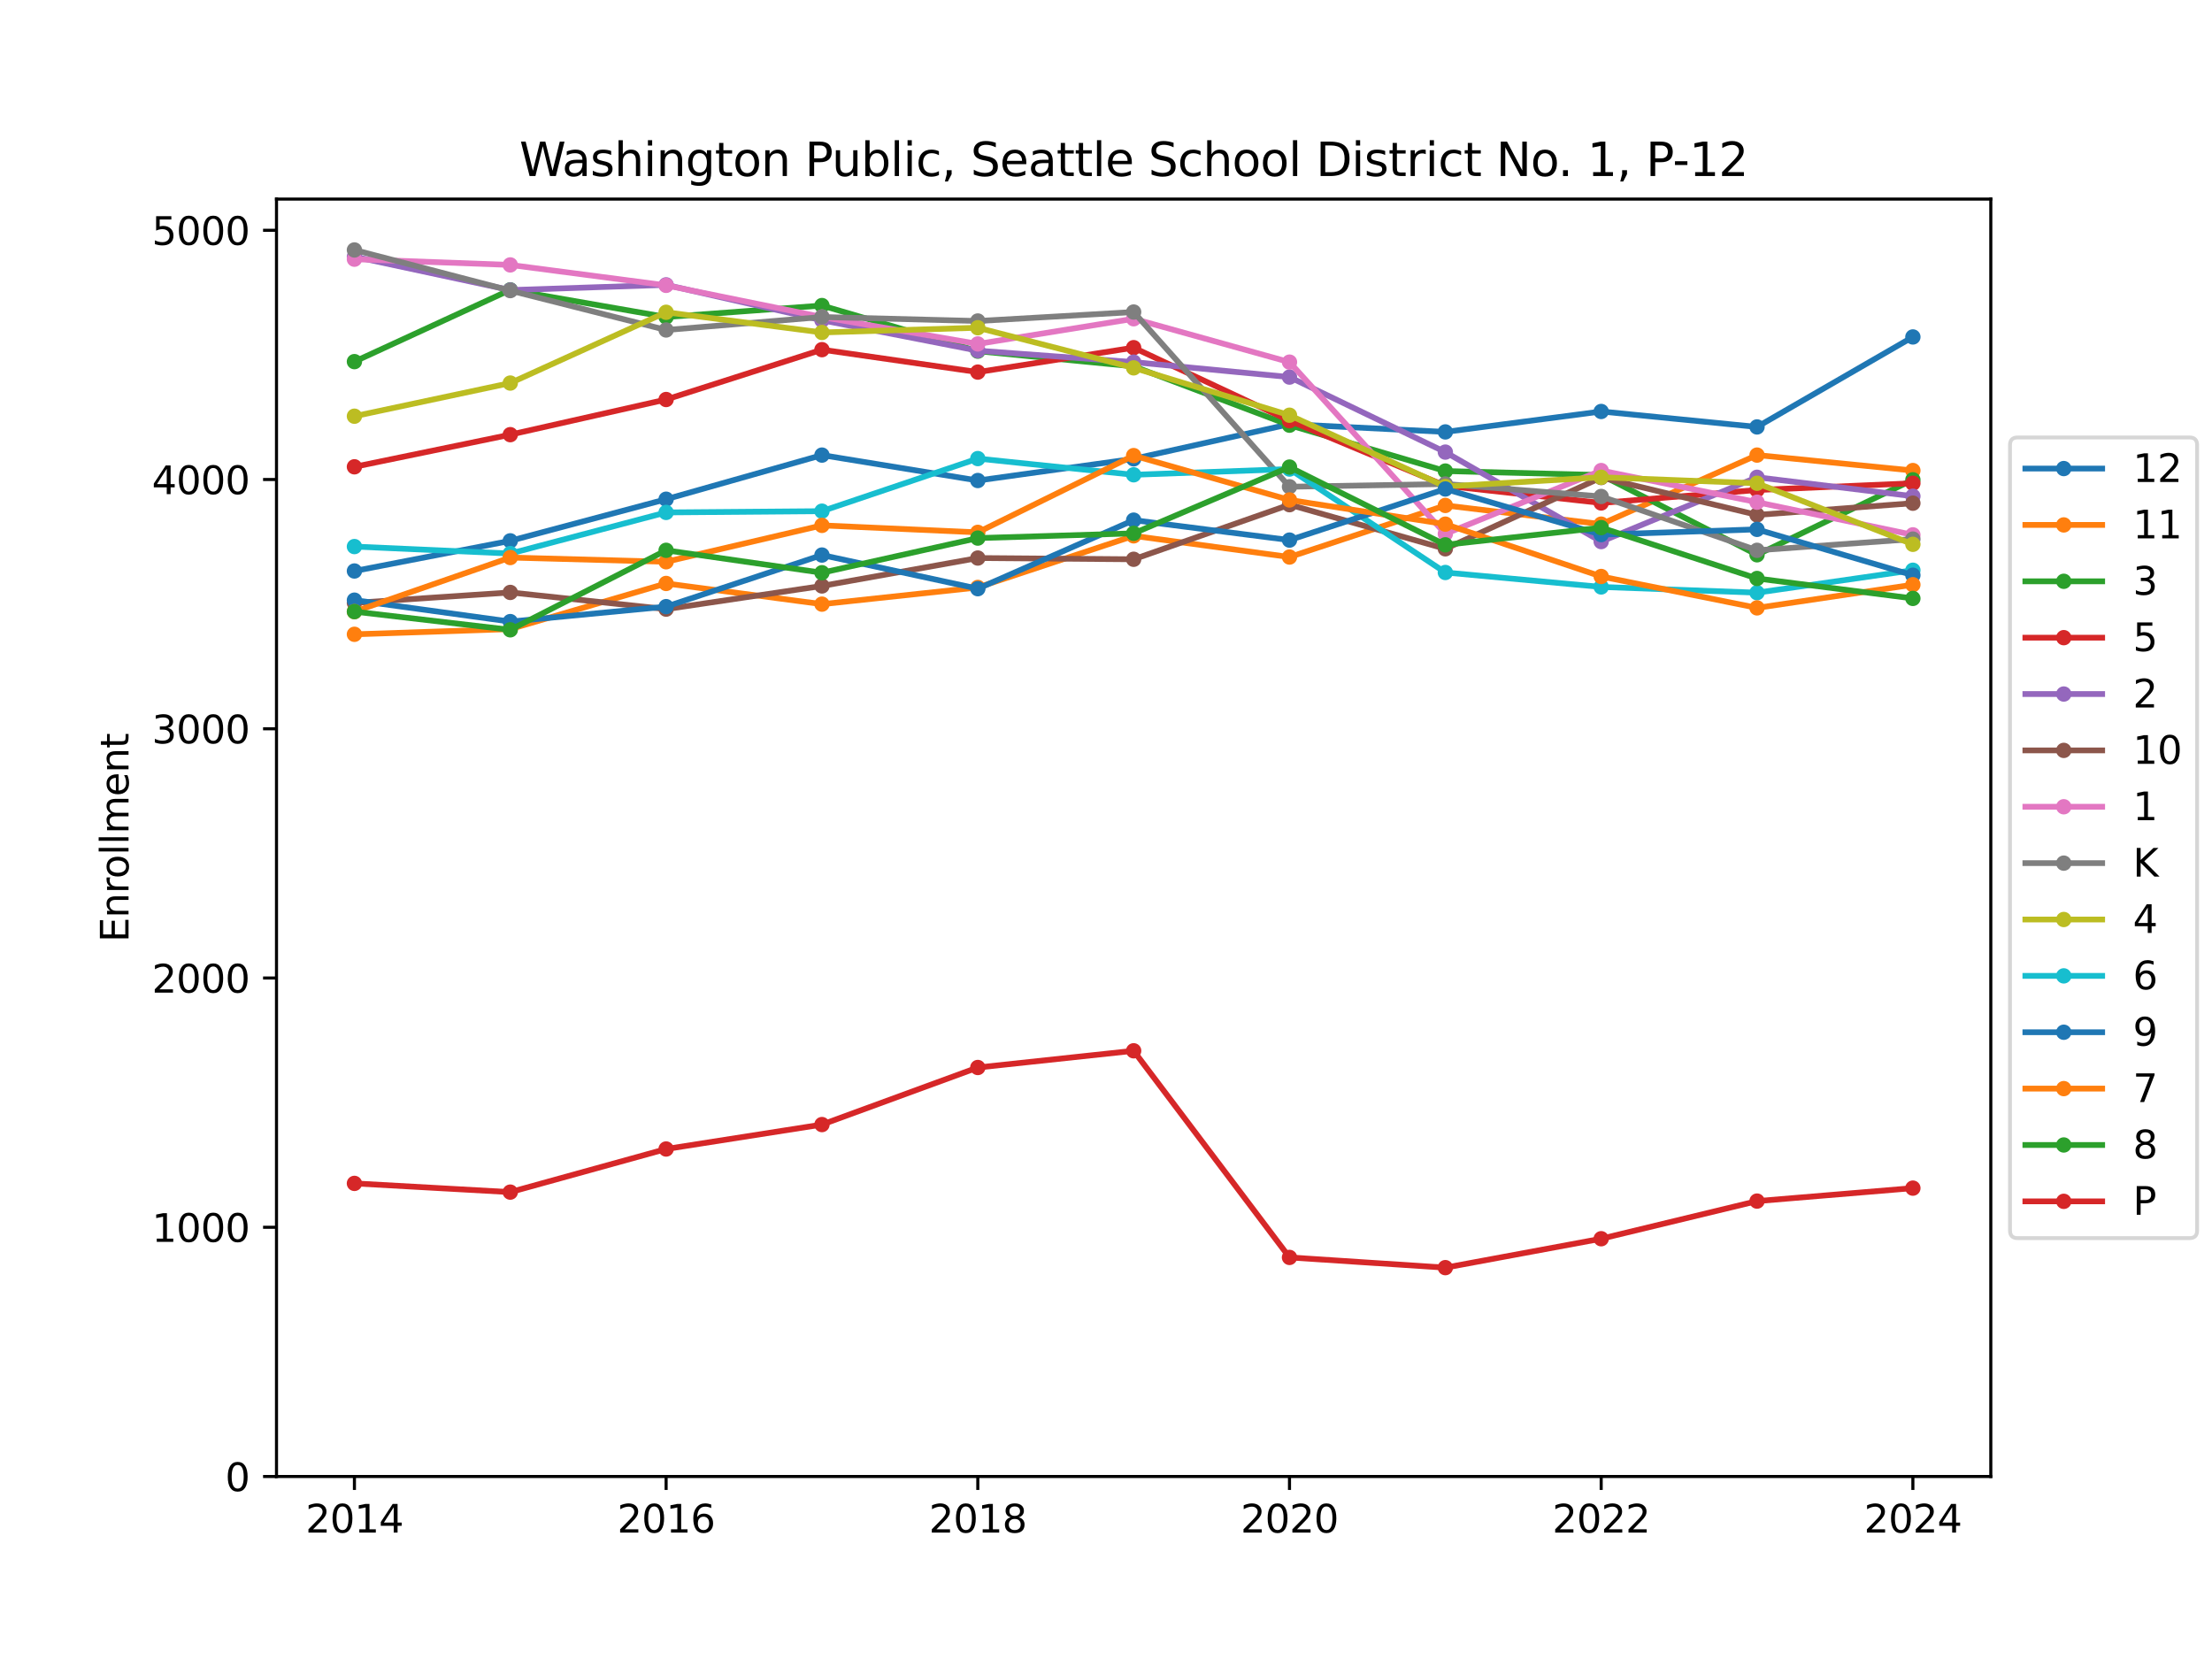 <?xml version="1.0" encoding="utf-8" standalone="no"?>
<!DOCTYPE svg PUBLIC "-//W3C//DTD SVG 1.1//EN"
  "http://www.w3.org/Graphics/SVG/1.1/DTD/svg11.dtd">
<svg xmlns:xlink="http://www.w3.org/1999/xlink" width="576pt" height="432pt" viewBox="0 0 576 432" xmlns="http://www.w3.org/2000/svg" version="1.1">
 <defs>
  <style type="text/css">*{stroke-linejoin: round; stroke-linecap: butt}</style>
 </defs>
 <g id="figure_1">
  <g id="patch_1">
   <path d="M 0 432 
L 576 432 
L 576 0 
L 0 0 
z
" style="fill: #ffffff"/>
  </g>
  <g id="axes_1">
   <g id="patch_2">
    <path d="M 72 384.48 
L 518.4 384.48 
L 518.4 51.84 
L 72 51.84 
z
" style="fill: #ffffff"/>
   </g>
   <g id="matplotlib.axis_1">
    <g id="xtick_1">
     <g id="line2d_1">
      <defs>
       <path id="m9a0ec82b49" d="M 0 0 
L 0 3.5 
" style="stroke: #000000; stroke-width: 0.8"/>
      </defs>
      <g>
       <use xlink:href="#m9a0ec82b49" x="92.291" y="384.48" style="stroke: #000000; stroke-width: 0.8"/>
      </g>
     </g>
     <g id="text_1">
      <!-- 2014 -->
      <g transform="translate(79.566 399.078) scale(0.1 -0.1)">
       <defs>
        <path id="DejaVuSans-32" d="M 1228 531 
L 3431 531 
L 3431 0 
L 469 0 
L 469 531 
Q 828 903 1448 1529 
Q 2069 2156 2228 2338 
Q 2531 2678 2651 2914 
Q 2772 3150 2772 3378 
Q 2772 3750 2511 3984 
Q 2250 4219 1831 4219 
Q 1534 4219 1204 4116 
Q 875 4013 500 3803 
L 500 4441 
Q 881 4594 1212 4672 
Q 1544 4750 1819 4750 
Q 2544 4750 2975 4387 
Q 3406 4025 3406 3419 
Q 3406 3131 3298 2873 
Q 3191 2616 2906 2266 
Q 2828 2175 2409 1742 
Q 1991 1309 1228 531 
z
" transform="scale(0.016)"/>
        <path id="DejaVuSans-30" d="M 2034 4250 
Q 1547 4250 1301 3770 
Q 1056 3291 1056 2328 
Q 1056 1369 1301 889 
Q 1547 409 2034 409 
Q 2525 409 2770 889 
Q 3016 1369 3016 2328 
Q 3016 3291 2770 3770 
Q 2525 4250 2034 4250 
z
M 2034 4750 
Q 2819 4750 3233 4129 
Q 3647 3509 3647 2328 
Q 3647 1150 3233 529 
Q 2819 -91 2034 -91 
Q 1250 -91 836 529 
Q 422 1150 422 2328 
Q 422 3509 836 4129 
Q 1250 4750 2034 4750 
z
" transform="scale(0.016)"/>
        <path id="DejaVuSans-31" d="M 794 531 
L 1825 531 
L 1825 4091 
L 703 3866 
L 703 4441 
L 1819 4666 
L 2450 4666 
L 2450 531 
L 3481 531 
L 3481 0 
L 794 0 
L 794 531 
z
" transform="scale(0.016)"/>
        <path id="DejaVuSans-34" d="M 2419 4116 
L 825 1625 
L 2419 1625 
L 2419 4116 
z
M 2253 4666 
L 3047 4666 
L 3047 1625 
L 3713 1625 
L 3713 1100 
L 3047 1100 
L 3047 0 
L 2419 0 
L 2419 1100 
L 313 1100 
L 313 1709 
L 2253 4666 
z
" transform="scale(0.016)"/>
       </defs>
       <use xlink:href="#DejaVuSans-32"/>
       <use xlink:href="#DejaVuSans-30" x="63.623"/>
       <use xlink:href="#DejaVuSans-31" x="127.246"/>
       <use xlink:href="#DejaVuSans-34" x="190.869"/>
      </g>
     </g>
    </g>
    <g id="xtick_2">
     <g id="line2d_2">
      <g>
       <use xlink:href="#m9a0ec82b49" x="173.455" y="384.48" style="stroke: #000000; stroke-width: 0.8"/>
      </g>
     </g>
     <g id="text_2">
      <!-- 2016 -->
      <g transform="translate(160.73 399.078) scale(0.1 -0.1)">
       <defs>
        <path id="DejaVuSans-36" d="M 2113 2584 
Q 1688 2584 1439 2293 
Q 1191 2003 1191 1497 
Q 1191 994 1439 701 
Q 1688 409 2113 409 
Q 2538 409 2786 701 
Q 3034 994 3034 1497 
Q 3034 2003 2786 2293 
Q 2538 2584 2113 2584 
z
M 3366 4563 
L 3366 3988 
Q 3128 4100 2886 4159 
Q 2644 4219 2406 4219 
Q 1781 4219 1451 3797 
Q 1122 3375 1075 2522 
Q 1259 2794 1537 2939 
Q 1816 3084 2150 3084 
Q 2853 3084 3261 2657 
Q 3669 2231 3669 1497 
Q 3669 778 3244 343 
Q 2819 -91 2113 -91 
Q 1303 -91 875 529 
Q 447 1150 447 2328 
Q 447 3434 972 4092 
Q 1497 4750 2381 4750 
Q 2619 4750 2861 4703 
Q 3103 4656 3366 4563 
z
" transform="scale(0.016)"/>
       </defs>
       <use xlink:href="#DejaVuSans-32"/>
       <use xlink:href="#DejaVuSans-30" x="63.623"/>
       <use xlink:href="#DejaVuSans-31" x="127.246"/>
       <use xlink:href="#DejaVuSans-36" x="190.869"/>
      </g>
     </g>
    </g>
    <g id="xtick_3">
     <g id="line2d_3">
      <g>
       <use xlink:href="#m9a0ec82b49" x="254.618" y="384.48" style="stroke: #000000; stroke-width: 0.8"/>
      </g>
     </g>
     <g id="text_3">
      <!-- 2018 -->
      <g transform="translate(241.893 399.078) scale(0.1 -0.1)">
       <defs>
        <path id="DejaVuSans-38" d="M 2034 2216 
Q 1584 2216 1326 1975 
Q 1069 1734 1069 1313 
Q 1069 891 1326 650 
Q 1584 409 2034 409 
Q 2484 409 2743 651 
Q 3003 894 3003 1313 
Q 3003 1734 2745 1975 
Q 2488 2216 2034 2216 
z
M 1403 2484 
Q 997 2584 770 2862 
Q 544 3141 544 3541 
Q 544 4100 942 4425 
Q 1341 4750 2034 4750 
Q 2731 4750 3128 4425 
Q 3525 4100 3525 3541 
Q 3525 3141 3298 2862 
Q 3072 2584 2669 2484 
Q 3125 2378 3379 2068 
Q 3634 1759 3634 1313 
Q 3634 634 3220 271 
Q 2806 -91 2034 -91 
Q 1263 -91 848 271 
Q 434 634 434 1313 
Q 434 1759 690 2068 
Q 947 2378 1403 2484 
z
M 1172 3481 
Q 1172 3119 1398 2916 
Q 1625 2713 2034 2713 
Q 2441 2713 2670 2916 
Q 2900 3119 2900 3481 
Q 2900 3844 2670 4047 
Q 2441 4250 2034 4250 
Q 1625 4250 1398 4047 
Q 1172 3844 1172 3481 
z
" transform="scale(0.016)"/>
       </defs>
       <use xlink:href="#DejaVuSans-32"/>
       <use xlink:href="#DejaVuSans-30" x="63.623"/>
       <use xlink:href="#DejaVuSans-31" x="127.246"/>
       <use xlink:href="#DejaVuSans-38" x="190.869"/>
      </g>
     </g>
    </g>
    <g id="xtick_4">
     <g id="line2d_4">
      <g>
       <use xlink:href="#m9a0ec82b49" x="335.782" y="384.48" style="stroke: #000000; stroke-width: 0.8"/>
      </g>
     </g>
     <g id="text_4">
      <!-- 2020 -->
      <g transform="translate(323.057 399.078) scale(0.1 -0.1)">
       <use xlink:href="#DejaVuSans-32"/>
       <use xlink:href="#DejaVuSans-30" x="63.623"/>
       <use xlink:href="#DejaVuSans-32" x="127.246"/>
       <use xlink:href="#DejaVuSans-30" x="190.869"/>
      </g>
     </g>
    </g>
    <g id="xtick_5">
     <g id="line2d_5">
      <g>
       <use xlink:href="#m9a0ec82b49" x="416.945" y="384.48" style="stroke: #000000; stroke-width: 0.8"/>
      </g>
     </g>
     <g id="text_5">
      <!-- 2022 -->
      <g transform="translate(404.22 399.078) scale(0.1 -0.1)">
       <use xlink:href="#DejaVuSans-32"/>
       <use xlink:href="#DejaVuSans-30" x="63.623"/>
       <use xlink:href="#DejaVuSans-32" x="127.246"/>
       <use xlink:href="#DejaVuSans-32" x="190.869"/>
      </g>
     </g>
    </g>
    <g id="xtick_6">
     <g id="line2d_6">
      <g>
       <use xlink:href="#m9a0ec82b49" x="498.109" y="384.48" style="stroke: #000000; stroke-width: 0.8"/>
      </g>
     </g>
     <g id="text_6">
      <!-- 2024 -->
      <g transform="translate(485.384 399.078) scale(0.1 -0.1)">
       <use xlink:href="#DejaVuSans-32"/>
       <use xlink:href="#DejaVuSans-30" x="63.623"/>
       <use xlink:href="#DejaVuSans-32" x="127.246"/>
       <use xlink:href="#DejaVuSans-34" x="190.869"/>
      </g>
     </g>
    </g>
   </g>
   <g id="matplotlib.axis_2">
    <g id="ytick_1">
     <g id="line2d_7">
      <defs>
       <path id="m00f1b61f88" d="M 0 0 
L -3.5 0 
" style="stroke: #000000; stroke-width: 0.8"/>
      </defs>
      <g>
       <use xlink:href="#m00f1b61f88" x="72" y="384.48" style="stroke: #000000; stroke-width: 0.8"/>
      </g>
     </g>
     <g id="text_7">
      <!-- 0 -->
      <g transform="translate(58.638 388.279) scale(0.1 -0.1)">
       <use xlink:href="#DejaVuSans-30"/>
      </g>
     </g>
    </g>
    <g id="ytick_2">
     <g id="line2d_8">
      <g>
       <use xlink:href="#m00f1b61f88" x="72" y="319.577" style="stroke: #000000; stroke-width: 0.8"/>
      </g>
     </g>
     <g id="text_8">
      <!-- 1000 -->
      <g transform="translate(39.55 323.376) scale(0.1 -0.1)">
       <use xlink:href="#DejaVuSans-31"/>
       <use xlink:href="#DejaVuSans-30" x="63.623"/>
       <use xlink:href="#DejaVuSans-30" x="127.246"/>
       <use xlink:href="#DejaVuSans-30" x="190.869"/>
      </g>
     </g>
    </g>
    <g id="ytick_3">
     <g id="line2d_9">
      <g>
       <use xlink:href="#m00f1b61f88" x="72" y="254.673" style="stroke: #000000; stroke-width: 0.8"/>
      </g>
     </g>
     <g id="text_9">
      <!-- 2000 -->
      <g transform="translate(39.55 258.472) scale(0.1 -0.1)">
       <use xlink:href="#DejaVuSans-32"/>
       <use xlink:href="#DejaVuSans-30" x="63.623"/>
       <use xlink:href="#DejaVuSans-30" x="127.246"/>
       <use xlink:href="#DejaVuSans-30" x="190.869"/>
      </g>
     </g>
    </g>
    <g id="ytick_4">
     <g id="line2d_10">
      <g>
       <use xlink:href="#m00f1b61f88" x="72" y="189.77" style="stroke: #000000; stroke-width: 0.8"/>
      </g>
     </g>
     <g id="text_10">
      <!-- 3000 -->
      <g transform="translate(39.55 193.569) scale(0.1 -0.1)">
       <defs>
        <path id="DejaVuSans-33" d="M 2597 2516 
Q 3050 2419 3304 2112 
Q 3559 1806 3559 1356 
Q 3559 666 3084 287 
Q 2609 -91 1734 -91 
Q 1441 -91 1130 -33 
Q 819 25 488 141 
L 488 750 
Q 750 597 1062 519 
Q 1375 441 1716 441 
Q 2309 441 2620 675 
Q 2931 909 2931 1356 
Q 2931 1769 2642 2001 
Q 2353 2234 1838 2234 
L 1294 2234 
L 1294 2753 
L 1863 2753 
Q 2328 2753 2575 2939 
Q 2822 3125 2822 3475 
Q 2822 3834 2567 4026 
Q 2313 4219 1838 4219 
Q 1578 4219 1281 4162 
Q 984 4106 628 3988 
L 628 4550 
Q 988 4650 1302 4700 
Q 1616 4750 1894 4750 
Q 2613 4750 3031 4423 
Q 3450 4097 3450 3541 
Q 3450 3153 3228 2886 
Q 3006 2619 2597 2516 
z
" transform="scale(0.016)"/>
       </defs>
       <use xlink:href="#DejaVuSans-33"/>
       <use xlink:href="#DejaVuSans-30" x="63.623"/>
       <use xlink:href="#DejaVuSans-30" x="127.246"/>
       <use xlink:href="#DejaVuSans-30" x="190.869"/>
      </g>
     </g>
    </g>
    <g id="ytick_5">
     <g id="line2d_11">
      <g>
       <use xlink:href="#m00f1b61f88" x="72" y="124.866" style="stroke: #000000; stroke-width: 0.8"/>
      </g>
     </g>
     <g id="text_11">
      <!-- 4000 -->
      <g transform="translate(39.55 128.665) scale(0.1 -0.1)">
       <use xlink:href="#DejaVuSans-34"/>
       <use xlink:href="#DejaVuSans-30" x="63.623"/>
       <use xlink:href="#DejaVuSans-30" x="127.246"/>
       <use xlink:href="#DejaVuSans-30" x="190.869"/>
      </g>
     </g>
    </g>
    <g id="ytick_6">
     <g id="line2d_12">
      <g>
       <use xlink:href="#m00f1b61f88" x="72" y="59.963" style="stroke: #000000; stroke-width: 0.8"/>
      </g>
     </g>
     <g id="text_12">
      <!-- 5000 -->
      <g transform="translate(39.55 63.762) scale(0.1 -0.1)">
       <defs>
        <path id="DejaVuSans-35" d="M 691 4666 
L 3169 4666 
L 3169 4134 
L 1269 4134 
L 1269 2991 
Q 1406 3038 1543 3061 
Q 1681 3084 1819 3084 
Q 2600 3084 3056 2656 
Q 3513 2228 3513 1497 
Q 3513 744 3044 326 
Q 2575 -91 1722 -91 
Q 1428 -91 1123 -41 
Q 819 9 494 109 
L 494 744 
Q 775 591 1075 516 
Q 1375 441 1709 441 
Q 2250 441 2565 725 
Q 2881 1009 2881 1497 
Q 2881 1984 2565 2268 
Q 2250 2553 1709 2553 
Q 1456 2553 1204 2497 
Q 953 2441 691 2322 
L 691 4666 
z
" transform="scale(0.016)"/>
       </defs>
       <use xlink:href="#DejaVuSans-35"/>
       <use xlink:href="#DejaVuSans-30" x="63.623"/>
       <use xlink:href="#DejaVuSans-30" x="127.246"/>
       <use xlink:href="#DejaVuSans-30" x="190.869"/>
      </g>
     </g>
    </g>
    <g id="text_13">
     <!-- Enrollment -->
     <g transform="translate(33.47 245.344) rotate(-90) scale(0.1 -0.1)">
      <defs>
       <path id="DejaVuSans-45" d="M 628 4666 
L 3578 4666 
L 3578 4134 
L 1259 4134 
L 1259 2753 
L 3481 2753 
L 3481 2222 
L 1259 2222 
L 1259 531 
L 3634 531 
L 3634 0 
L 628 0 
L 628 4666 
z
" transform="scale(0.016)"/>
       <path id="DejaVuSans-6e" d="M 3513 2113 
L 3513 0 
L 2938 0 
L 2938 2094 
Q 2938 2591 2744 2837 
Q 2550 3084 2163 3084 
Q 1697 3084 1428 2787 
Q 1159 2491 1159 1978 
L 1159 0 
L 581 0 
L 581 3500 
L 1159 3500 
L 1159 2956 
Q 1366 3272 1645 3428 
Q 1925 3584 2291 3584 
Q 2894 3584 3203 3211 
Q 3513 2838 3513 2113 
z
" transform="scale(0.016)"/>
       <path id="DejaVuSans-72" d="M 2631 2963 
Q 2534 3019 2420 3045 
Q 2306 3072 2169 3072 
Q 1681 3072 1420 2755 
Q 1159 2438 1159 1844 
L 1159 0 
L 581 0 
L 581 3500 
L 1159 3500 
L 1159 2956 
Q 1341 3275 1631 3429 
Q 1922 3584 2338 3584 
Q 2397 3584 2469 3576 
Q 2541 3569 2628 3553 
L 2631 2963 
z
" transform="scale(0.016)"/>
       <path id="DejaVuSans-6f" d="M 1959 3097 
Q 1497 3097 1228 2736 
Q 959 2375 959 1747 
Q 959 1119 1226 758 
Q 1494 397 1959 397 
Q 2419 397 2687 759 
Q 2956 1122 2956 1747 
Q 2956 2369 2687 2733 
Q 2419 3097 1959 3097 
z
M 1959 3584 
Q 2709 3584 3137 3096 
Q 3566 2609 3566 1747 
Q 3566 888 3137 398 
Q 2709 -91 1959 -91 
Q 1206 -91 779 398 
Q 353 888 353 1747 
Q 353 2609 779 3096 
Q 1206 3584 1959 3584 
z
" transform="scale(0.016)"/>
       <path id="DejaVuSans-6c" d="M 603 4863 
L 1178 4863 
L 1178 0 
L 603 0 
L 603 4863 
z
" transform="scale(0.016)"/>
       <path id="DejaVuSans-6d" d="M 3328 2828 
Q 3544 3216 3844 3400 
Q 4144 3584 4550 3584 
Q 5097 3584 5394 3201 
Q 5691 2819 5691 2113 
L 5691 0 
L 5113 0 
L 5113 2094 
Q 5113 2597 4934 2840 
Q 4756 3084 4391 3084 
Q 3944 3084 3684 2787 
Q 3425 2491 3425 1978 
L 3425 0 
L 2847 0 
L 2847 2094 
Q 2847 2600 2669 2842 
Q 2491 3084 2119 3084 
Q 1678 3084 1418 2786 
Q 1159 2488 1159 1978 
L 1159 0 
L 581 0 
L 581 3500 
L 1159 3500 
L 1159 2956 
Q 1356 3278 1631 3431 
Q 1906 3584 2284 3584 
Q 2666 3584 2933 3390 
Q 3200 3197 3328 2828 
z
" transform="scale(0.016)"/>
       <path id="DejaVuSans-65" d="M 3597 1894 
L 3597 1613 
L 953 1613 
Q 991 1019 1311 708 
Q 1631 397 2203 397 
Q 2534 397 2845 478 
Q 3156 559 3463 722 
L 3463 178 
Q 3153 47 2828 -22 
Q 2503 -91 2169 -91 
Q 1331 -91 842 396 
Q 353 884 353 1716 
Q 353 2575 817 3079 
Q 1281 3584 2069 3584 
Q 2775 3584 3186 3129 
Q 3597 2675 3597 1894 
z
M 3022 2063 
Q 3016 2534 2758 2815 
Q 2500 3097 2075 3097 
Q 1594 3097 1305 2825 
Q 1016 2553 972 2059 
L 3022 2063 
z
" transform="scale(0.016)"/>
       <path id="DejaVuSans-74" d="M 1172 4494 
L 1172 3500 
L 2356 3500 
L 2356 3053 
L 1172 3053 
L 1172 1153 
Q 1172 725 1289 603 
Q 1406 481 1766 481 
L 2356 481 
L 2356 0 
L 1766 0 
Q 1100 0 847 248 
Q 594 497 594 1153 
L 594 3053 
L 172 3053 
L 172 3500 
L 594 3500 
L 594 4494 
L 1172 4494 
z
" transform="scale(0.016)"/>
      </defs>
      <use xlink:href="#DejaVuSans-45"/>
      <use xlink:href="#DejaVuSans-6e" x="63.184"/>
      <use xlink:href="#DejaVuSans-72" x="126.562"/>
      <use xlink:href="#DejaVuSans-6f" x="165.426"/>
      <use xlink:href="#DejaVuSans-6c" x="226.607"/>
      <use xlink:href="#DejaVuSans-6c" x="254.391"/>
      <use xlink:href="#DejaVuSans-6d" x="282.174"/>
      <use xlink:href="#DejaVuSans-65" x="379.586"/>
      <use xlink:href="#DejaVuSans-6e" x="441.109"/>
      <use xlink:href="#DejaVuSans-74" x="504.488"/>
     </g>
    </g>
   </g>
   <g id="line2d_13">
    <path d="M 92.291 148.686 
L 132.873 140.832 
L 173.455 129.994 
L 214.036 118.506 
L 254.618 125.126 
L 295.2 119.479 
L 335.782 110.458 
L 376.364 112.47 
L 416.945 107.147 
L 457.527 111.172 
L 498.109 87.741 
" clip-path="url(#p9e3fe3a0d8)" style="fill: none; stroke: #1f77b4; stroke-width: 1.5; stroke-linecap: square"/>
    <defs>
     <path id="me217d31c70" d="M 0 1.5 
C 0.398 1.5 0.779 1.342 1.061 1.061 
C 1.342 0.779 1.5 0.398 1.5 0 
C 1.5 -0.398 1.342 -0.779 1.061 -1.061 
C 0.779 -1.342 0.398 -1.5 0 -1.5 
C -0.398 -1.5 -0.779 -1.342 -1.061 -1.061 
C -1.342 -0.779 -1.5 -0.398 -1.5 0 
C -1.5 0.398 -1.342 0.779 -1.061 1.061 
C -0.779 1.342 -0.398 1.5 0 1.5 
z
" style="stroke: #1f77b4"/>
    </defs>
    <g clip-path="url(#p9e3fe3a0d8)">
     <use xlink:href="#me217d31c70" x="92.291" y="148.686" style="fill: #1f77b4; stroke: #1f77b4"/>
     <use xlink:href="#me217d31c70" x="132.873" y="140.832" style="fill: #1f77b4; stroke: #1f77b4"/>
     <use xlink:href="#me217d31c70" x="173.455" y="129.994" style="fill: #1f77b4; stroke: #1f77b4"/>
     <use xlink:href="#me217d31c70" x="214.036" y="118.506" style="fill: #1f77b4; stroke: #1f77b4"/>
     <use xlink:href="#me217d31c70" x="254.618" y="125.126" style="fill: #1f77b4; stroke: #1f77b4"/>
     <use xlink:href="#me217d31c70" x="295.2" y="119.479" style="fill: #1f77b4; stroke: #1f77b4"/>
     <use xlink:href="#me217d31c70" x="335.782" y="110.458" style="fill: #1f77b4; stroke: #1f77b4"/>
     <use xlink:href="#me217d31c70" x="376.364" y="112.47" style="fill: #1f77b4; stroke: #1f77b4"/>
     <use xlink:href="#me217d31c70" x="416.945" y="107.147" style="fill: #1f77b4; stroke: #1f77b4"/>
     <use xlink:href="#me217d31c70" x="457.527" y="111.172" style="fill: #1f77b4; stroke: #1f77b4"/>
     <use xlink:href="#me217d31c70" x="498.109" y="87.741" style="fill: #1f77b4; stroke: #1f77b4"/>
    </g>
   </g>
   <g id="line2d_14">
    <path d="M 92.291 165.171 
L 132.873 163.808 
L 173.455 151.931 
L 214.036 157.318 
L 254.618 152.969 
L 295.2 139.534 
L 335.782 145.051 
L 376.364 131.616 
L 416.945 136.484 
L 457.527 118.506 
L 498.109 122.53 
" clip-path="url(#p9e3fe3a0d8)" style="fill: none; stroke: #ff7f0e; stroke-width: 1.5; stroke-linecap: square"/>
    <defs>
     <path id="m059e22514c" d="M 0 1.5 
C 0.398 1.5 0.779 1.342 1.061 1.061 
C 1.342 0.779 1.5 0.398 1.5 0 
C 1.5 -0.398 1.342 -0.779 1.061 -1.061 
C 0.779 -1.342 0.398 -1.5 0 -1.5 
C -0.398 -1.5 -0.779 -1.342 -1.061 -1.061 
C -1.342 -0.779 -1.5 -0.398 -1.5 0 
C -1.5 0.398 -1.342 0.779 -1.061 1.061 
C -0.779 1.342 -0.398 1.5 0 1.5 
z
" style="stroke: #ff7f0e"/>
    </defs>
    <g clip-path="url(#p9e3fe3a0d8)">
     <use xlink:href="#m059e22514c" x="92.291" y="165.171" style="fill: #ff7f0e; stroke: #ff7f0e"/>
     <use xlink:href="#m059e22514c" x="132.873" y="163.808" style="fill: #ff7f0e; stroke: #ff7f0e"/>
     <use xlink:href="#m059e22514c" x="173.455" y="151.931" style="fill: #ff7f0e; stroke: #ff7f0e"/>
     <use xlink:href="#m059e22514c" x="214.036" y="157.318" style="fill: #ff7f0e; stroke: #ff7f0e"/>
     <use xlink:href="#m059e22514c" x="254.618" y="152.969" style="fill: #ff7f0e; stroke: #ff7f0e"/>
     <use xlink:href="#m059e22514c" x="295.2" y="139.534" style="fill: #ff7f0e; stroke: #ff7f0e"/>
     <use xlink:href="#m059e22514c" x="335.782" y="145.051" style="fill: #ff7f0e; stroke: #ff7f0e"/>
     <use xlink:href="#m059e22514c" x="376.364" y="131.616" style="fill: #ff7f0e; stroke: #ff7f0e"/>
     <use xlink:href="#m059e22514c" x="416.945" y="136.484" style="fill: #ff7f0e; stroke: #ff7f0e"/>
     <use xlink:href="#m059e22514c" x="457.527" y="118.506" style="fill: #ff7f0e; stroke: #ff7f0e"/>
     <use xlink:href="#m059e22514c" x="498.109" y="122.53" style="fill: #ff7f0e; stroke: #ff7f0e"/>
    </g>
   </g>
   <g id="line2d_15">
    <path d="M 92.291 94.167 
L 132.873 75.475 
L 173.455 82.549 
L 214.036 79.564 
L 254.618 91.441 
L 295.2 95.4 
L 335.782 110.717 
L 376.364 122.659 
L 416.945 123.698 
L 457.527 144.467 
L 498.109 124.931 
" clip-path="url(#p9e3fe3a0d8)" style="fill: none; stroke: #2ca02c; stroke-width: 1.5; stroke-linecap: square"/>
    <defs>
     <path id="ma4fea13137" d="M 0 1.5 
C 0.398 1.5 0.779 1.342 1.061 1.061 
C 1.342 0.779 1.5 0.398 1.5 0 
C 1.5 -0.398 1.342 -0.779 1.061 -1.061 
C 0.779 -1.342 0.398 -1.5 0 -1.5 
C -0.398 -1.5 -0.779 -1.342 -1.061 -1.061 
C -1.342 -0.779 -1.5 -0.398 -1.5 0 
C -1.5 0.398 -1.342 0.779 -1.061 1.061 
C -0.779 1.342 -0.398 1.5 0 1.5 
z
" style="stroke: #2ca02c"/>
    </defs>
    <g clip-path="url(#p9e3fe3a0d8)">
     <use xlink:href="#ma4fea13137" x="92.291" y="94.167" style="fill: #2ca02c; stroke: #2ca02c"/>
     <use xlink:href="#ma4fea13137" x="132.873" y="75.475" style="fill: #2ca02c; stroke: #2ca02c"/>
     <use xlink:href="#ma4fea13137" x="173.455" y="82.549" style="fill: #2ca02c; stroke: #2ca02c"/>
     <use xlink:href="#ma4fea13137" x="214.036" y="79.564" style="fill: #2ca02c; stroke: #2ca02c"/>
     <use xlink:href="#ma4fea13137" x="254.618" y="91.441" style="fill: #2ca02c; stroke: #2ca02c"/>
     <use xlink:href="#ma4fea13137" x="295.2" y="95.4" style="fill: #2ca02c; stroke: #2ca02c"/>
     <use xlink:href="#ma4fea13137" x="335.782" y="110.717" style="fill: #2ca02c; stroke: #2ca02c"/>
     <use xlink:href="#ma4fea13137" x="376.364" y="122.659" style="fill: #2ca02c; stroke: #2ca02c"/>
     <use xlink:href="#ma4fea13137" x="416.945" y="123.698" style="fill: #2ca02c; stroke: #2ca02c"/>
     <use xlink:href="#ma4fea13137" x="457.527" y="144.467" style="fill: #2ca02c; stroke: #2ca02c"/>
     <use xlink:href="#ma4fea13137" x="498.109" y="124.931" style="fill: #2ca02c; stroke: #2ca02c"/>
    </g>
   </g>
   <g id="line2d_16">
    <path d="M 92.291 121.556 
L 132.873 113.184 
L 173.455 104.032 
L 214.036 91.051 
L 254.618 96.893 
L 295.2 90.532 
L 335.782 109.549 
L 376.364 126.489 
L 416.945 130.967 
L 457.527 127.592 
L 498.109 125.84 
" clip-path="url(#p9e3fe3a0d8)" style="fill: none; stroke: #d62728; stroke-width: 1.5; stroke-linecap: square"/>
    <defs>
     <path id="m64af6beee6" d="M 0 1.5 
C 0.398 1.5 0.779 1.342 1.061 1.061 
C 1.342 0.779 1.5 0.398 1.5 0 
C 1.5 -0.398 1.342 -0.779 1.061 -1.061 
C 0.779 -1.342 0.398 -1.5 0 -1.5 
C -0.398 -1.5 -0.779 -1.342 -1.061 -1.061 
C -1.342 -0.779 -1.5 -0.398 -1.5 0 
C -1.5 0.398 -1.342 0.779 -1.061 1.061 
C -0.779 1.342 -0.398 1.5 0 1.5 
z
" style="stroke: #d62728"/>
    </defs>
    <g clip-path="url(#p9e3fe3a0d8)">
     <use xlink:href="#m64af6beee6" x="92.291" y="121.556" style="fill: #d62728; stroke: #d62728"/>
     <use xlink:href="#m64af6beee6" x="132.873" y="113.184" style="fill: #d62728; stroke: #d62728"/>
     <use xlink:href="#m64af6beee6" x="173.455" y="104.032" style="fill: #d62728; stroke: #d62728"/>
     <use xlink:href="#m64af6beee6" x="214.036" y="91.051" style="fill: #d62728; stroke: #d62728"/>
     <use xlink:href="#m64af6beee6" x="254.618" y="96.893" style="fill: #d62728; stroke: #d62728"/>
     <use xlink:href="#m64af6beee6" x="295.2" y="90.532" style="fill: #d62728; stroke: #d62728"/>
     <use xlink:href="#m64af6beee6" x="335.782" y="109.549" style="fill: #d62728; stroke: #d62728"/>
     <use xlink:href="#m64af6beee6" x="376.364" y="126.489" style="fill: #d62728; stroke: #d62728"/>
     <use xlink:href="#m64af6beee6" x="416.945" y="130.967" style="fill: #d62728; stroke: #d62728"/>
     <use xlink:href="#m64af6beee6" x="457.527" y="127.592" style="fill: #d62728; stroke: #d62728"/>
     <use xlink:href="#m64af6beee6" x="498.109" y="125.84" style="fill: #d62728; stroke: #d62728"/>
    </g>
   </g>
   <g id="line2d_17">
    <path d="M 92.291 66.842 
L 132.873 75.54 
L 173.455 74.177 
L 214.036 83.393 
L 254.618 91.311 
L 295.2 94.297 
L 335.782 98.191 
L 376.364 117.727 
L 416.945 141.027 
L 457.527 124.282 
L 498.109 129.215 
" clip-path="url(#p9e3fe3a0d8)" style="fill: none; stroke: #9467bd; stroke-width: 1.5; stroke-linecap: square"/>
    <defs>
     <path id="m5aedb5c98c" d="M 0 1.5 
C 0.398 1.5 0.779 1.342 1.061 1.061 
C 1.342 0.779 1.5 0.398 1.5 0 
C 1.5 -0.398 1.342 -0.779 1.061 -1.061 
C 0.779 -1.342 0.398 -1.5 0 -1.5 
C -0.398 -1.5 -0.779 -1.342 -1.061 -1.061 
C -1.342 -0.779 -1.5 -0.398 -1.5 0 
C -1.5 0.398 -1.342 0.779 -1.061 1.061 
C -0.779 1.342 -0.398 1.5 0 1.5 
z
" style="stroke: #9467bd"/>
    </defs>
    <g clip-path="url(#p9e3fe3a0d8)">
     <use xlink:href="#m5aedb5c98c" x="92.291" y="66.842" style="fill: #9467bd; stroke: #9467bd"/>
     <use xlink:href="#m5aedb5c98c" x="132.873" y="75.54" style="fill: #9467bd; stroke: #9467bd"/>
     <use xlink:href="#m5aedb5c98c" x="173.455" y="74.177" style="fill: #9467bd; stroke: #9467bd"/>
     <use xlink:href="#m5aedb5c98c" x="214.036" y="83.393" style="fill: #9467bd; stroke: #9467bd"/>
     <use xlink:href="#m5aedb5c98c" x="254.618" y="91.311" style="fill: #9467bd; stroke: #9467bd"/>
     <use xlink:href="#m5aedb5c98c" x="295.2" y="94.297" style="fill: #9467bd; stroke: #9467bd"/>
     <use xlink:href="#m5aedb5c98c" x="335.782" y="98.191" style="fill: #9467bd; stroke: #9467bd"/>
     <use xlink:href="#m5aedb5c98c" x="376.364" y="117.727" style="fill: #9467bd; stroke: #9467bd"/>
     <use xlink:href="#m5aedb5c98c" x="416.945" y="141.027" style="fill: #9467bd; stroke: #9467bd"/>
     <use xlink:href="#m5aedb5c98c" x="457.527" y="124.282" style="fill: #9467bd; stroke: #9467bd"/>
     <use xlink:href="#m5aedb5c98c" x="498.109" y="129.215" style="fill: #9467bd; stroke: #9467bd"/>
    </g>
   </g>
   <g id="line2d_18">
    <path d="M 92.291 156.993 
L 132.873 154.267 
L 173.455 158.616 
L 214.036 152.58 
L 254.618 145.311 
L 295.2 145.635 
L 335.782 131.421 
L 376.364 142.909 
L 416.945 124.347 
L 457.527 134.082 
L 498.109 131.032 
" clip-path="url(#p9e3fe3a0d8)" style="fill: none; stroke: #8c564b; stroke-width: 1.5; stroke-linecap: square"/>
    <defs>
     <path id="m23c8f9bc71" d="M 0 1.5 
C 0.398 1.5 0.779 1.342 1.061 1.061 
C 1.342 0.779 1.5 0.398 1.5 0 
C 1.5 -0.398 1.342 -0.779 1.061 -1.061 
C 0.779 -1.342 0.398 -1.5 0 -1.5 
C -0.398 -1.5 -0.779 -1.342 -1.061 -1.061 
C -1.342 -0.779 -1.5 -0.398 -1.5 0 
C -1.5 0.398 -1.342 0.779 -1.061 1.061 
C -0.779 1.342 -0.398 1.5 0 1.5 
z
" style="stroke: #8c564b"/>
    </defs>
    <g clip-path="url(#p9e3fe3a0d8)">
     <use xlink:href="#m23c8f9bc71" x="92.291" y="156.993" style="fill: #8c564b; stroke: #8c564b"/>
     <use xlink:href="#m23c8f9bc71" x="132.873" y="154.267" style="fill: #8c564b; stroke: #8c564b"/>
     <use xlink:href="#m23c8f9bc71" x="173.455" y="158.616" style="fill: #8c564b; stroke: #8c564b"/>
     <use xlink:href="#m23c8f9bc71" x="214.036" y="152.58" style="fill: #8c564b; stroke: #8c564b"/>
     <use xlink:href="#m23c8f9bc71" x="254.618" y="145.311" style="fill: #8c564b; stroke: #8c564b"/>
     <use xlink:href="#m23c8f9bc71" x="295.2" y="145.635" style="fill: #8c564b; stroke: #8c564b"/>
     <use xlink:href="#m23c8f9bc71" x="335.782" y="131.421" style="fill: #8c564b; stroke: #8c564b"/>
     <use xlink:href="#m23c8f9bc71" x="376.364" y="142.909" style="fill: #8c564b; stroke: #8c564b"/>
     <use xlink:href="#m23c8f9bc71" x="416.945" y="124.347" style="fill: #8c564b; stroke: #8c564b"/>
     <use xlink:href="#m23c8f9bc71" x="457.527" y="134.082" style="fill: #8c564b; stroke: #8c564b"/>
     <use xlink:href="#m23c8f9bc71" x="498.109" y="131.032" style="fill: #8c564b; stroke: #8c564b"/>
    </g>
   </g>
   <g id="line2d_19">
    <path d="M 92.291 67.491 
L 132.873 68.984 
L 173.455 74.306 
L 214.036 82.549 
L 254.618 89.559 
L 295.2 83.003 
L 335.782 94.297 
L 376.364 139.015 
L 416.945 122.53 
L 457.527 130.772 
L 498.109 139.275 
" clip-path="url(#p9e3fe3a0d8)" style="fill: none; stroke: #e377c2; stroke-width: 1.5; stroke-linecap: square"/>
    <defs>
     <path id="mbecd3a276b" d="M 0 1.5 
C 0.398 1.5 0.779 1.342 1.061 1.061 
C 1.342 0.779 1.5 0.398 1.5 0 
C 1.5 -0.398 1.342 -0.779 1.061 -1.061 
C 0.779 -1.342 0.398 -1.5 0 -1.5 
C -0.398 -1.5 -0.779 -1.342 -1.061 -1.061 
C -1.342 -0.779 -1.5 -0.398 -1.5 0 
C -1.5 0.398 -1.342 0.779 -1.061 1.061 
C -0.779 1.342 -0.398 1.5 0 1.5 
z
" style="stroke: #e377c2"/>
    </defs>
    <g clip-path="url(#p9e3fe3a0d8)">
     <use xlink:href="#mbecd3a276b" x="92.291" y="67.491" style="fill: #e377c2; stroke: #e377c2"/>
     <use xlink:href="#mbecd3a276b" x="132.873" y="68.984" style="fill: #e377c2; stroke: #e377c2"/>
     <use xlink:href="#mbecd3a276b" x="173.455" y="74.306" style="fill: #e377c2; stroke: #e377c2"/>
     <use xlink:href="#mbecd3a276b" x="214.036" y="82.549" style="fill: #e377c2; stroke: #e377c2"/>
     <use xlink:href="#mbecd3a276b" x="254.618" y="89.559" style="fill: #e377c2; stroke: #e377c2"/>
     <use xlink:href="#mbecd3a276b" x="295.2" y="83.003" style="fill: #e377c2; stroke: #e377c2"/>
     <use xlink:href="#mbecd3a276b" x="335.782" y="94.297" style="fill: #e377c2; stroke: #e377c2"/>
     <use xlink:href="#mbecd3a276b" x="376.364" y="139.015" style="fill: #e377c2; stroke: #e377c2"/>
     <use xlink:href="#mbecd3a276b" x="416.945" y="122.53" style="fill: #e377c2; stroke: #e377c2"/>
     <use xlink:href="#mbecd3a276b" x="457.527" y="130.772" style="fill: #e377c2; stroke: #e377c2"/>
     <use xlink:href="#mbecd3a276b" x="498.109" y="139.275" style="fill: #e377c2; stroke: #e377c2"/>
    </g>
   </g>
   <g id="line2d_20">
    <path d="M 92.291 65.09 
L 132.873 75.669 
L 173.455 85.924 
L 214.036 82.549 
L 254.618 83.588 
L 295.2 81.251 
L 335.782 126.748 
L 376.364 126.034 
L 416.945 129.28 
L 457.527 143.299 
L 498.109 140.378 
" clip-path="url(#p9e3fe3a0d8)" style="fill: none; stroke: #7f7f7f; stroke-width: 1.5; stroke-linecap: square"/>
    <defs>
     <path id="mac756ae169" d="M 0 1.5 
C 0.398 1.5 0.779 1.342 1.061 1.061 
C 1.342 0.779 1.5 0.398 1.5 0 
C 1.5 -0.398 1.342 -0.779 1.061 -1.061 
C 0.779 -1.342 0.398 -1.5 0 -1.5 
C -0.398 -1.5 -0.779 -1.342 -1.061 -1.061 
C -1.342 -0.779 -1.5 -0.398 -1.5 0 
C -1.5 0.398 -1.342 0.779 -1.061 1.061 
C -0.779 1.342 -0.398 1.5 0 1.5 
z
" style="stroke: #7f7f7f"/>
    </defs>
    <g clip-path="url(#p9e3fe3a0d8)">
     <use xlink:href="#mac756ae169" x="92.291" y="65.09" style="fill: #7f7f7f; stroke: #7f7f7f"/>
     <use xlink:href="#mac756ae169" x="132.873" y="75.669" style="fill: #7f7f7f; stroke: #7f7f7f"/>
     <use xlink:href="#mac756ae169" x="173.455" y="85.924" style="fill: #7f7f7f; stroke: #7f7f7f"/>
     <use xlink:href="#mac756ae169" x="214.036" y="82.549" style="fill: #7f7f7f; stroke: #7f7f7f"/>
     <use xlink:href="#mac756ae169" x="254.618" y="83.588" style="fill: #7f7f7f; stroke: #7f7f7f"/>
     <use xlink:href="#mac756ae169" x="295.2" y="81.251" style="fill: #7f7f7f; stroke: #7f7f7f"/>
     <use xlink:href="#mac756ae169" x="335.782" y="126.748" style="fill: #7f7f7f; stroke: #7f7f7f"/>
     <use xlink:href="#mac756ae169" x="376.364" y="126.034" style="fill: #7f7f7f; stroke: #7f7f7f"/>
     <use xlink:href="#mac756ae169" x="416.945" y="129.28" style="fill: #7f7f7f; stroke: #7f7f7f"/>
     <use xlink:href="#mac756ae169" x="457.527" y="143.299" style="fill: #7f7f7f; stroke: #7f7f7f"/>
     <use xlink:href="#mac756ae169" x="498.109" y="140.378" style="fill: #7f7f7f; stroke: #7f7f7f"/>
    </g>
   </g>
   <g id="line2d_21">
    <path d="M 92.291 108.381 
L 132.873 99.748 
L 173.455 81.316 
L 214.036 86.573 
L 254.618 85.34 
L 295.2 95.789 
L 335.782 108.121 
L 376.364 126.683 
L 416.945 124.282 
L 457.527 125.84 
L 498.109 141.741 
" clip-path="url(#p9e3fe3a0d8)" style="fill: none; stroke: #bcbd22; stroke-width: 1.5; stroke-linecap: square"/>
    <defs>
     <path id="m803e341b14" d="M 0 1.5 
C 0.398 1.5 0.779 1.342 1.061 1.061 
C 1.342 0.779 1.5 0.398 1.5 0 
C 1.5 -0.398 1.342 -0.779 1.061 -1.061 
C 0.779 -1.342 0.398 -1.5 0 -1.5 
C -0.398 -1.5 -0.779 -1.342 -1.061 -1.061 
C -1.342 -0.779 -1.5 -0.398 -1.5 0 
C -1.5 0.398 -1.342 0.779 -1.061 1.061 
C -0.779 1.342 -0.398 1.5 0 1.5 
z
" style="stroke: #bcbd22"/>
    </defs>
    <g clip-path="url(#p9e3fe3a0d8)">
     <use xlink:href="#m803e341b14" x="92.291" y="108.381" style="fill: #bcbd22; stroke: #bcbd22"/>
     <use xlink:href="#m803e341b14" x="132.873" y="99.748" style="fill: #bcbd22; stroke: #bcbd22"/>
     <use xlink:href="#m803e341b14" x="173.455" y="81.316" style="fill: #bcbd22; stroke: #bcbd22"/>
     <use xlink:href="#m803e341b14" x="214.036" y="86.573" style="fill: #bcbd22; stroke: #bcbd22"/>
     <use xlink:href="#m803e341b14" x="254.618" y="85.34" style="fill: #bcbd22; stroke: #bcbd22"/>
     <use xlink:href="#m803e341b14" x="295.2" y="95.789" style="fill: #bcbd22; stroke: #bcbd22"/>
     <use xlink:href="#m803e341b14" x="335.782" y="108.121" style="fill: #bcbd22; stroke: #bcbd22"/>
     <use xlink:href="#m803e341b14" x="376.364" y="126.683" style="fill: #bcbd22; stroke: #bcbd22"/>
     <use xlink:href="#m803e341b14" x="416.945" y="124.282" style="fill: #bcbd22; stroke: #bcbd22"/>
     <use xlink:href="#m803e341b14" x="457.527" y="125.84" style="fill: #bcbd22; stroke: #bcbd22"/>
     <use xlink:href="#m803e341b14" x="498.109" y="141.741" style="fill: #bcbd22; stroke: #bcbd22"/>
    </g>
   </g>
   <g id="line2d_22">
    <path d="M 92.291 142.325 
L 132.873 144.142 
L 173.455 133.433 
L 214.036 133.109 
L 254.618 119.414 
L 295.2 123.633 
L 335.782 122.14 
L 376.364 149.075 
L 416.945 152.84 
L 457.527 154.332 
L 498.109 148.491 
" clip-path="url(#p9e3fe3a0d8)" style="fill: none; stroke: #17becf; stroke-width: 1.5; stroke-linecap: square"/>
    <defs>
     <path id="m7bd2724526" d="M 0 1.5 
C 0.398 1.5 0.779 1.342 1.061 1.061 
C 1.342 0.779 1.5 0.398 1.5 0 
C 1.5 -0.398 1.342 -0.779 1.061 -1.061 
C 0.779 -1.342 0.398 -1.5 0 -1.5 
C -0.398 -1.5 -0.779 -1.342 -1.061 -1.061 
C -1.342 -0.779 -1.5 -0.398 -1.5 0 
C -1.5 0.398 -1.342 0.779 -1.061 1.061 
C -0.779 1.342 -0.398 1.5 0 1.5 
z
" style="stroke: #17becf"/>
    </defs>
    <g clip-path="url(#p9e3fe3a0d8)">
     <use xlink:href="#m7bd2724526" x="92.291" y="142.325" style="fill: #17becf; stroke: #17becf"/>
     <use xlink:href="#m7bd2724526" x="132.873" y="144.142" style="fill: #17becf; stroke: #17becf"/>
     <use xlink:href="#m7bd2724526" x="173.455" y="133.433" style="fill: #17becf; stroke: #17becf"/>
     <use xlink:href="#m7bd2724526" x="214.036" y="133.109" style="fill: #17becf; stroke: #17becf"/>
     <use xlink:href="#m7bd2724526" x="254.618" y="119.414" style="fill: #17becf; stroke: #17becf"/>
     <use xlink:href="#m7bd2724526" x="295.2" y="123.633" style="fill: #17becf; stroke: #17becf"/>
     <use xlink:href="#m7bd2724526" x="335.782" y="122.14" style="fill: #17becf; stroke: #17becf"/>
     <use xlink:href="#m7bd2724526" x="376.364" y="149.075" style="fill: #17becf; stroke: #17becf"/>
     <use xlink:href="#m7bd2724526" x="416.945" y="152.84" style="fill: #17becf; stroke: #17becf"/>
     <use xlink:href="#m7bd2724526" x="457.527" y="154.332" style="fill: #17becf; stroke: #17becf"/>
     <use xlink:href="#m7bd2724526" x="498.109" y="148.491" style="fill: #17becf; stroke: #17becf"/>
    </g>
   </g>
   <g id="line2d_23">
    <path d="M 92.291 156.279 
L 132.873 161.861 
L 173.455 157.967 
L 214.036 144.532 
L 254.618 153.294 
L 295.2 135.445 
L 335.782 140.638 
L 376.364 127.332 
L 416.945 139.21 
L 457.527 137.847 
L 498.109 149.789 
" clip-path="url(#p9e3fe3a0d8)" style="fill: none; stroke: #1f77b4; stroke-width: 1.5; stroke-linecap: square"/>
    <g clip-path="url(#p9e3fe3a0d8)">
     <use xlink:href="#me217d31c70" x="92.291" y="156.279" style="fill: #1f77b4; stroke: #1f77b4"/>
     <use xlink:href="#me217d31c70" x="132.873" y="161.861" style="fill: #1f77b4; stroke: #1f77b4"/>
     <use xlink:href="#me217d31c70" x="173.455" y="157.967" style="fill: #1f77b4; stroke: #1f77b4"/>
     <use xlink:href="#me217d31c70" x="214.036" y="144.532" style="fill: #1f77b4; stroke: #1f77b4"/>
     <use xlink:href="#me217d31c70" x="254.618" y="153.294" style="fill: #1f77b4; stroke: #1f77b4"/>
     <use xlink:href="#me217d31c70" x="295.2" y="135.445" style="fill: #1f77b4; stroke: #1f77b4"/>
     <use xlink:href="#me217d31c70" x="335.782" y="140.638" style="fill: #1f77b4; stroke: #1f77b4"/>
     <use xlink:href="#me217d31c70" x="376.364" y="127.332" style="fill: #1f77b4; stroke: #1f77b4"/>
     <use xlink:href="#me217d31c70" x="416.945" y="139.21" style="fill: #1f77b4; stroke: #1f77b4"/>
     <use xlink:href="#me217d31c70" x="457.527" y="137.847" style="fill: #1f77b4; stroke: #1f77b4"/>
     <use xlink:href="#me217d31c70" x="498.109" y="149.789" style="fill: #1f77b4; stroke: #1f77b4"/>
    </g>
   </g>
   <g id="line2d_24">
    <path d="M 92.291 159.265 
L 132.873 145.181 
L 173.455 146.284 
L 214.036 136.808 
L 254.618 138.626 
L 295.2 118.635 
L 335.782 130.188 
L 376.364 136.484 
L 416.945 150.114 
L 457.527 158.291 
L 498.109 152.255 
" clip-path="url(#p9e3fe3a0d8)" style="fill: none; stroke: #ff7f0e; stroke-width: 1.5; stroke-linecap: square"/>
    <g clip-path="url(#p9e3fe3a0d8)">
     <use xlink:href="#m059e22514c" x="92.291" y="159.265" style="fill: #ff7f0e; stroke: #ff7f0e"/>
     <use xlink:href="#m059e22514c" x="132.873" y="145.181" style="fill: #ff7f0e; stroke: #ff7f0e"/>
     <use xlink:href="#m059e22514c" x="173.455" y="146.284" style="fill: #ff7f0e; stroke: #ff7f0e"/>
     <use xlink:href="#m059e22514c" x="214.036" y="136.808" style="fill: #ff7f0e; stroke: #ff7f0e"/>
     <use xlink:href="#m059e22514c" x="254.618" y="138.626" style="fill: #ff7f0e; stroke: #ff7f0e"/>
     <use xlink:href="#m059e22514c" x="295.2" y="118.635" style="fill: #ff7f0e; stroke: #ff7f0e"/>
     <use xlink:href="#m059e22514c" x="335.782" y="130.188" style="fill: #ff7f0e; stroke: #ff7f0e"/>
     <use xlink:href="#m059e22514c" x="376.364" y="136.484" style="fill: #ff7f0e; stroke: #ff7f0e"/>
     <use xlink:href="#m059e22514c" x="416.945" y="150.114" style="fill: #ff7f0e; stroke: #ff7f0e"/>
     <use xlink:href="#m059e22514c" x="457.527" y="158.291" style="fill: #ff7f0e; stroke: #ff7f0e"/>
     <use xlink:href="#m059e22514c" x="498.109" y="152.255" style="fill: #ff7f0e; stroke: #ff7f0e"/>
    </g>
   </g>
   <g id="line2d_25">
    <path d="M 92.291 159.265 
L 132.873 164.003 
L 173.455 143.299 
L 214.036 149.14 
L 254.618 140.118 
L 295.2 138.885 
L 335.782 121.621 
L 376.364 141.871 
L 416.945 137.393 
L 457.527 150.633 
L 498.109 155.825 
" clip-path="url(#p9e3fe3a0d8)" style="fill: none; stroke: #2ca02c; stroke-width: 1.5; stroke-linecap: square"/>
    <g clip-path="url(#p9e3fe3a0d8)">
     <use xlink:href="#ma4fea13137" x="92.291" y="159.265" style="fill: #2ca02c; stroke: #2ca02c"/>
     <use xlink:href="#ma4fea13137" x="132.873" y="164.003" style="fill: #2ca02c; stroke: #2ca02c"/>
     <use xlink:href="#ma4fea13137" x="173.455" y="143.299" style="fill: #2ca02c; stroke: #2ca02c"/>
     <use xlink:href="#ma4fea13137" x="214.036" y="149.14" style="fill: #2ca02c; stroke: #2ca02c"/>
     <use xlink:href="#ma4fea13137" x="254.618" y="140.118" style="fill: #2ca02c; stroke: #2ca02c"/>
     <use xlink:href="#ma4fea13137" x="295.2" y="138.885" style="fill: #2ca02c; stroke: #2ca02c"/>
     <use xlink:href="#ma4fea13137" x="335.782" y="121.621" style="fill: #2ca02c; stroke: #2ca02c"/>
     <use xlink:href="#ma4fea13137" x="376.364" y="141.871" style="fill: #2ca02c; stroke: #2ca02c"/>
     <use xlink:href="#ma4fea13137" x="416.945" y="137.393" style="fill: #2ca02c; stroke: #2ca02c"/>
     <use xlink:href="#ma4fea13137" x="457.527" y="150.633" style="fill: #2ca02c; stroke: #2ca02c"/>
     <use xlink:href="#ma4fea13137" x="498.109" y="155.825" style="fill: #2ca02c; stroke: #2ca02c"/>
    </g>
   </g>
   <g id="line2d_26">
    <path d="M 92.291 308.154 
L 132.873 310.425 
L 173.455 299.197 
L 214.036 292.836 
L 254.618 277.973 
L 295.2 273.625 
L 335.782 327.43 
L 376.364 330.091 
L 416.945 322.562 
L 457.527 312.762 
L 498.109 309.387 
" clip-path="url(#p9e3fe3a0d8)" style="fill: none; stroke: #d62728; stroke-width: 1.5; stroke-linecap: square"/>
    <g clip-path="url(#p9e3fe3a0d8)">
     <use xlink:href="#m64af6beee6" x="92.291" y="308.154" style="fill: #d62728; stroke: #d62728"/>
     <use xlink:href="#m64af6beee6" x="132.873" y="310.425" style="fill: #d62728; stroke: #d62728"/>
     <use xlink:href="#m64af6beee6" x="173.455" y="299.197" style="fill: #d62728; stroke: #d62728"/>
     <use xlink:href="#m64af6beee6" x="214.036" y="292.836" style="fill: #d62728; stroke: #d62728"/>
     <use xlink:href="#m64af6beee6" x="254.618" y="277.973" style="fill: #d62728; stroke: #d62728"/>
     <use xlink:href="#m64af6beee6" x="295.2" y="273.625" style="fill: #d62728; stroke: #d62728"/>
     <use xlink:href="#m64af6beee6" x="335.782" y="327.43" style="fill: #d62728; stroke: #d62728"/>
     <use xlink:href="#m64af6beee6" x="376.364" y="330.091" style="fill: #d62728; stroke: #d62728"/>
     <use xlink:href="#m64af6beee6" x="416.945" y="322.562" style="fill: #d62728; stroke: #d62728"/>
     <use xlink:href="#m64af6beee6" x="457.527" y="312.762" style="fill: #d62728; stroke: #d62728"/>
     <use xlink:href="#m64af6beee6" x="498.109" y="309.387" style="fill: #d62728; stroke: #d62728"/>
    </g>
   </g>
   <g id="patch_3">
    <path d="M 72 384.48 
L 72 51.84 
" style="fill: none; stroke: #000000; stroke-width: 0.8; stroke-linejoin: miter; stroke-linecap: square"/>
   </g>
   <g id="patch_4">
    <path d="M 518.4 384.48 
L 518.4 51.84 
" style="fill: none; stroke: #000000; stroke-width: 0.8; stroke-linejoin: miter; stroke-linecap: square"/>
   </g>
   <g id="patch_5">
    <path d="M 72 384.48 
L 518.4 384.48 
" style="fill: none; stroke: #000000; stroke-width: 0.8; stroke-linejoin: miter; stroke-linecap: square"/>
   </g>
   <g id="patch_6">
    <path d="M 72 51.84 
L 518.4 51.84 
" style="fill: none; stroke: #000000; stroke-width: 0.8; stroke-linejoin: miter; stroke-linecap: square"/>
   </g>
   <g id="text_14">
    <!-- Washington Public, Seattle School District No. 1, P-12 -->
    <g transform="translate(135.249 45.84) scale(0.12 -0.12)">
     <defs>
      <path id="DejaVuSans-57" d="M 213 4666 
L 850 4666 
L 1831 722 
L 2809 4666 
L 3519 4666 
L 4500 722 
L 5478 4666 
L 6119 4666 
L 4947 0 
L 4153 0 
L 3169 4050 
L 2175 0 
L 1381 0 
L 213 4666 
z
" transform="scale(0.016)"/>
      <path id="DejaVuSans-61" d="M 2194 1759 
Q 1497 1759 1228 1600 
Q 959 1441 959 1056 
Q 959 750 1161 570 
Q 1363 391 1709 391 
Q 2188 391 2477 730 
Q 2766 1069 2766 1631 
L 2766 1759 
L 2194 1759 
z
M 3341 1997 
L 3341 0 
L 2766 0 
L 2766 531 
Q 2569 213 2275 61 
Q 1981 -91 1556 -91 
Q 1019 -91 701 211 
Q 384 513 384 1019 
Q 384 1609 779 1909 
Q 1175 2209 1959 2209 
L 2766 2209 
L 2766 2266 
Q 2766 2663 2505 2880 
Q 2244 3097 1772 3097 
Q 1472 3097 1187 3025 
Q 903 2953 641 2809 
L 641 3341 
Q 956 3463 1253 3523 
Q 1550 3584 1831 3584 
Q 2591 3584 2966 3190 
Q 3341 2797 3341 1997 
z
" transform="scale(0.016)"/>
      <path id="DejaVuSans-73" d="M 2834 3397 
L 2834 2853 
Q 2591 2978 2328 3040 
Q 2066 3103 1784 3103 
Q 1356 3103 1142 2972 
Q 928 2841 928 2578 
Q 928 2378 1081 2264 
Q 1234 2150 1697 2047 
L 1894 2003 
Q 2506 1872 2764 1633 
Q 3022 1394 3022 966 
Q 3022 478 2636 193 
Q 2250 -91 1575 -91 
Q 1294 -91 989 -36 
Q 684 19 347 128 
L 347 722 
Q 666 556 975 473 
Q 1284 391 1588 391 
Q 1994 391 2212 530 
Q 2431 669 2431 922 
Q 2431 1156 2273 1281 
Q 2116 1406 1581 1522 
L 1381 1569 
Q 847 1681 609 1914 
Q 372 2147 372 2553 
Q 372 3047 722 3315 
Q 1072 3584 1716 3584 
Q 2034 3584 2315 3537 
Q 2597 3491 2834 3397 
z
" transform="scale(0.016)"/>
      <path id="DejaVuSans-68" d="M 3513 2113 
L 3513 0 
L 2938 0 
L 2938 2094 
Q 2938 2591 2744 2837 
Q 2550 3084 2163 3084 
Q 1697 3084 1428 2787 
Q 1159 2491 1159 1978 
L 1159 0 
L 581 0 
L 581 4863 
L 1159 4863 
L 1159 2956 
Q 1366 3272 1645 3428 
Q 1925 3584 2291 3584 
Q 2894 3584 3203 3211 
Q 3513 2838 3513 2113 
z
" transform="scale(0.016)"/>
      <path id="DejaVuSans-69" d="M 603 3500 
L 1178 3500 
L 1178 0 
L 603 0 
L 603 3500 
z
M 603 4863 
L 1178 4863 
L 1178 4134 
L 603 4134 
L 603 4863 
z
" transform="scale(0.016)"/>
      <path id="DejaVuSans-67" d="M 2906 1791 
Q 2906 2416 2648 2759 
Q 2391 3103 1925 3103 
Q 1463 3103 1205 2759 
Q 947 2416 947 1791 
Q 947 1169 1205 825 
Q 1463 481 1925 481 
Q 2391 481 2648 825 
Q 2906 1169 2906 1791 
z
M 3481 434 
Q 3481 -459 3084 -895 
Q 2688 -1331 1869 -1331 
Q 1566 -1331 1297 -1286 
Q 1028 -1241 775 -1147 
L 775 -588 
Q 1028 -725 1275 -790 
Q 1522 -856 1778 -856 
Q 2344 -856 2625 -561 
Q 2906 -266 2906 331 
L 2906 616 
Q 2728 306 2450 153 
Q 2172 0 1784 0 
Q 1141 0 747 490 
Q 353 981 353 1791 
Q 353 2603 747 3093 
Q 1141 3584 1784 3584 
Q 2172 3584 2450 3431 
Q 2728 3278 2906 2969 
L 2906 3500 
L 3481 3500 
L 3481 434 
z
" transform="scale(0.016)"/>
      <path id="DejaVuSans-20" transform="scale(0.016)"/>
      <path id="DejaVuSans-50" d="M 1259 4147 
L 1259 2394 
L 2053 2394 
Q 2494 2394 2734 2622 
Q 2975 2850 2975 3272 
Q 2975 3691 2734 3919 
Q 2494 4147 2053 4147 
L 1259 4147 
z
M 628 4666 
L 2053 4666 
Q 2838 4666 3239 4311 
Q 3641 3956 3641 3272 
Q 3641 2581 3239 2228 
Q 2838 1875 2053 1875 
L 1259 1875 
L 1259 0 
L 628 0 
L 628 4666 
z
" transform="scale(0.016)"/>
      <path id="DejaVuSans-75" d="M 544 1381 
L 544 3500 
L 1119 3500 
L 1119 1403 
Q 1119 906 1312 657 
Q 1506 409 1894 409 
Q 2359 409 2629 706 
Q 2900 1003 2900 1516 
L 2900 3500 
L 3475 3500 
L 3475 0 
L 2900 0 
L 2900 538 
Q 2691 219 2414 64 
Q 2138 -91 1772 -91 
Q 1169 -91 856 284 
Q 544 659 544 1381 
z
M 1991 3584 
L 1991 3584 
z
" transform="scale(0.016)"/>
      <path id="DejaVuSans-62" d="M 3116 1747 
Q 3116 2381 2855 2742 
Q 2594 3103 2138 3103 
Q 1681 3103 1420 2742 
Q 1159 2381 1159 1747 
Q 1159 1113 1420 752 
Q 1681 391 2138 391 
Q 2594 391 2855 752 
Q 3116 1113 3116 1747 
z
M 1159 2969 
Q 1341 3281 1617 3432 
Q 1894 3584 2278 3584 
Q 2916 3584 3314 3078 
Q 3713 2572 3713 1747 
Q 3713 922 3314 415 
Q 2916 -91 2278 -91 
Q 1894 -91 1617 61 
Q 1341 213 1159 525 
L 1159 0 
L 581 0 
L 581 4863 
L 1159 4863 
L 1159 2969 
z
" transform="scale(0.016)"/>
      <path id="DejaVuSans-63" d="M 3122 3366 
L 3122 2828 
Q 2878 2963 2633 3030 
Q 2388 3097 2138 3097 
Q 1578 3097 1268 2742 
Q 959 2388 959 1747 
Q 959 1106 1268 751 
Q 1578 397 2138 397 
Q 2388 397 2633 464 
Q 2878 531 3122 666 
L 3122 134 
Q 2881 22 2623 -34 
Q 2366 -91 2075 -91 
Q 1284 -91 818 406 
Q 353 903 353 1747 
Q 353 2603 823 3093 
Q 1294 3584 2113 3584 
Q 2378 3584 2631 3529 
Q 2884 3475 3122 3366 
z
" transform="scale(0.016)"/>
      <path id="DejaVuSans-2c" d="M 750 794 
L 1409 794 
L 1409 256 
L 897 -744 
L 494 -744 
L 750 256 
L 750 794 
z
" transform="scale(0.016)"/>
      <path id="DejaVuSans-53" d="M 3425 4513 
L 3425 3897 
Q 3066 4069 2747 4153 
Q 2428 4238 2131 4238 
Q 1616 4238 1336 4038 
Q 1056 3838 1056 3469 
Q 1056 3159 1242 3001 
Q 1428 2844 1947 2747 
L 2328 2669 
Q 3034 2534 3370 2195 
Q 3706 1856 3706 1288 
Q 3706 609 3251 259 
Q 2797 -91 1919 -91 
Q 1588 -91 1214 -16 
Q 841 59 441 206 
L 441 856 
Q 825 641 1194 531 
Q 1563 422 1919 422 
Q 2459 422 2753 634 
Q 3047 847 3047 1241 
Q 3047 1584 2836 1778 
Q 2625 1972 2144 2069 
L 1759 2144 
Q 1053 2284 737 2584 
Q 422 2884 422 3419 
Q 422 4038 858 4394 
Q 1294 4750 2059 4750 
Q 2388 4750 2728 4690 
Q 3069 4631 3425 4513 
z
" transform="scale(0.016)"/>
      <path id="DejaVuSans-44" d="M 1259 4147 
L 1259 519 
L 2022 519 
Q 2988 519 3436 956 
Q 3884 1394 3884 2338 
Q 3884 3275 3436 3711 
Q 2988 4147 2022 4147 
L 1259 4147 
z
M 628 4666 
L 1925 4666 
Q 3281 4666 3915 4102 
Q 4550 3538 4550 2338 
Q 4550 1131 3912 565 
Q 3275 0 1925 0 
L 628 0 
L 628 4666 
z
" transform="scale(0.016)"/>
      <path id="DejaVuSans-4e" d="M 628 4666 
L 1478 4666 
L 3547 763 
L 3547 4666 
L 4159 4666 
L 4159 0 
L 3309 0 
L 1241 3903 
L 1241 0 
L 628 0 
L 628 4666 
z
" transform="scale(0.016)"/>
      <path id="DejaVuSans-2e" d="M 684 794 
L 1344 794 
L 1344 0 
L 684 0 
L 684 794 
z
" transform="scale(0.016)"/>
      <path id="DejaVuSans-2d" d="M 313 2009 
L 1997 2009 
L 1997 1497 
L 313 1497 
L 313 2009 
z
" transform="scale(0.016)"/>
     </defs>
     <use xlink:href="#DejaVuSans-57"/>
     <use xlink:href="#DejaVuSans-61" x="92.502"/>
     <use xlink:href="#DejaVuSans-73" x="153.781"/>
     <use xlink:href="#DejaVuSans-68" x="205.881"/>
     <use xlink:href="#DejaVuSans-69" x="269.26"/>
     <use xlink:href="#DejaVuSans-6e" x="297.043"/>
     <use xlink:href="#DejaVuSans-67" x="360.422"/>
     <use xlink:href="#DejaVuSans-74" x="423.898"/>
     <use xlink:href="#DejaVuSans-6f" x="463.107"/>
     <use xlink:href="#DejaVuSans-6e" x="524.289"/>
     <use xlink:href="#DejaVuSans-20" x="587.668"/>
     <use xlink:href="#DejaVuSans-50" x="619.455"/>
     <use xlink:href="#DejaVuSans-75" x="678.008"/>
     <use xlink:href="#DejaVuSans-62" x="741.387"/>
     <use xlink:href="#DejaVuSans-6c" x="804.863"/>
     <use xlink:href="#DejaVuSans-69" x="832.646"/>
     <use xlink:href="#DejaVuSans-63" x="860.43"/>
     <use xlink:href="#DejaVuSans-2c" x="915.41"/>
     <use xlink:href="#DejaVuSans-20" x="947.197"/>
     <use xlink:href="#DejaVuSans-53" x="978.984"/>
     <use xlink:href="#DejaVuSans-65" x="1042.461"/>
     <use xlink:href="#DejaVuSans-61" x="1103.984"/>
     <use xlink:href="#DejaVuSans-74" x="1165.264"/>
     <use xlink:href="#DejaVuSans-74" x="1204.473"/>
     <use xlink:href="#DejaVuSans-6c" x="1243.682"/>
     <use xlink:href="#DejaVuSans-65" x="1271.465"/>
     <use xlink:href="#DejaVuSans-20" x="1332.988"/>
     <use xlink:href="#DejaVuSans-53" x="1364.775"/>
     <use xlink:href="#DejaVuSans-63" x="1428.252"/>
     <use xlink:href="#DejaVuSans-68" x="1483.232"/>
     <use xlink:href="#DejaVuSans-6f" x="1546.611"/>
     <use xlink:href="#DejaVuSans-6f" x="1607.793"/>
     <use xlink:href="#DejaVuSans-6c" x="1668.975"/>
     <use xlink:href="#DejaVuSans-20" x="1696.758"/>
     <use xlink:href="#DejaVuSans-44" x="1728.545"/>
     <use xlink:href="#DejaVuSans-69" x="1805.547"/>
     <use xlink:href="#DejaVuSans-73" x="1833.33"/>
     <use xlink:href="#DejaVuSans-74" x="1885.43"/>
     <use xlink:href="#DejaVuSans-72" x="1924.639"/>
     <use xlink:href="#DejaVuSans-69" x="1965.752"/>
     <use xlink:href="#DejaVuSans-63" x="1993.535"/>
     <use xlink:href="#DejaVuSans-74" x="2048.516"/>
     <use xlink:href="#DejaVuSans-20" x="2087.725"/>
     <use xlink:href="#DejaVuSans-4e" x="2119.512"/>
     <use xlink:href="#DejaVuSans-6f" x="2194.316"/>
     <use xlink:href="#DejaVuSans-2e" x="2253.748"/>
     <use xlink:href="#DejaVuSans-20" x="2285.535"/>
     <use xlink:href="#DejaVuSans-31" x="2317.322"/>
     <use xlink:href="#DejaVuSans-2c" x="2380.945"/>
     <use xlink:href="#DejaVuSans-20" x="2412.732"/>
     <use xlink:href="#DejaVuSans-50" x="2444.52"/>
     <use xlink:href="#DejaVuSans-2d" x="2502.572"/>
     <use xlink:href="#DejaVuSans-31" x="2538.656"/>
     <use xlink:href="#DejaVuSans-32" x="2602.279"/>
    </g>
   </g>
   <g id="legend_1">
    <g id="patch_7">
     <path d="M 525.4 322.407 
L 570.125 322.407 
Q 572.125 322.407 572.125 320.407 
L 572.125 115.913 
Q 572.125 113.913 570.125 113.913 
L 525.4 113.913 
Q 523.4 113.913 523.4 115.913 
L 523.4 320.407 
Q 523.4 322.407 525.4 322.407 
z
" style="fill: #ffffff; opacity: 0.8; stroke: #cccccc; stroke-linejoin: miter"/>
    </g>
    <g id="line2d_27">
     <path d="M 527.4 122.012 
L 537.4 122.012 
L 547.4 122.012 
" style="fill: none; stroke: #1f77b4; stroke-width: 1.5; stroke-linecap: square"/>
     <g>
      <use xlink:href="#me217d31c70" x="537.4" y="122.012" style="fill: #1f77b4; stroke: #1f77b4"/>
     </g>
    </g>
    <g id="text_15">
     <!-- 12 -->
     <g transform="translate(555.4 125.512) scale(0.1 -0.1)">
      <use xlink:href="#DejaVuSans-31"/>
      <use xlink:href="#DejaVuSans-32" x="63.623"/>
     </g>
    </g>
    <g id="line2d_28">
     <path d="M 527.4 136.69 
L 537.4 136.69 
L 547.4 136.69 
" style="fill: none; stroke: #ff7f0e; stroke-width: 1.5; stroke-linecap: square"/>
     <g>
      <use xlink:href="#m059e22514c" x="537.4" y="136.69" style="fill: #ff7f0e; stroke: #ff7f0e"/>
     </g>
    </g>
    <g id="text_16">
     <!-- 11 -->
     <g transform="translate(555.4 140.19) scale(0.1 -0.1)">
      <use xlink:href="#DejaVuSans-31"/>
      <use xlink:href="#DejaVuSans-31" x="63.623"/>
     </g>
    </g>
    <g id="line2d_29">
     <path d="M 527.4 151.368 
L 537.4 151.368 
L 547.4 151.368 
" style="fill: none; stroke: #2ca02c; stroke-width: 1.5; stroke-linecap: square"/>
     <g>
      <use xlink:href="#ma4fea13137" x="537.4" y="151.368" style="fill: #2ca02c; stroke: #2ca02c"/>
     </g>
    </g>
    <g id="text_17">
     <!-- 3 -->
     <g transform="translate(555.4 154.868) scale(0.1 -0.1)">
      <use xlink:href="#DejaVuSans-33"/>
     </g>
    </g>
    <g id="line2d_30">
     <path d="M 527.4 166.046 
L 537.4 166.046 
L 547.4 166.046 
" style="fill: none; stroke: #d62728; stroke-width: 1.5; stroke-linecap: square"/>
     <g>
      <use xlink:href="#m64af6beee6" x="537.4" y="166.046" style="fill: #d62728; stroke: #d62728"/>
     </g>
    </g>
    <g id="text_18">
     <!-- 5 -->
     <g transform="translate(555.4 169.546) scale(0.1 -0.1)">
      <use xlink:href="#DejaVuSans-35"/>
     </g>
    </g>
    <g id="line2d_31">
     <path d="M 527.4 180.724 
L 537.4 180.724 
L 547.4 180.724 
" style="fill: none; stroke: #9467bd; stroke-width: 1.5; stroke-linecap: square"/>
     <g>
      <use xlink:href="#m5aedb5c98c" x="537.4" y="180.724" style="fill: #9467bd; stroke: #9467bd"/>
     </g>
    </g>
    <g id="text_19">
     <!-- 2 -->
     <g transform="translate(555.4 184.224) scale(0.1 -0.1)">
      <use xlink:href="#DejaVuSans-32"/>
     </g>
    </g>
    <g id="line2d_32">
     <path d="M 527.4 195.402 
L 537.4 195.402 
L 547.4 195.402 
" style="fill: none; stroke: #8c564b; stroke-width: 1.5; stroke-linecap: square"/>
     <g>
      <use xlink:href="#m23c8f9bc71" x="537.4" y="195.402" style="fill: #8c564b; stroke: #8c564b"/>
     </g>
    </g>
    <g id="text_20">
     <!-- 10 -->
     <g transform="translate(555.4 198.902) scale(0.1 -0.1)">
      <use xlink:href="#DejaVuSans-31"/>
      <use xlink:href="#DejaVuSans-30" x="63.623"/>
     </g>
    </g>
    <g id="line2d_33">
     <path d="M 527.4 210.08 
L 537.4 210.08 
L 547.4 210.08 
" style="fill: none; stroke: #e377c2; stroke-width: 1.5; stroke-linecap: square"/>
     <g>
      <use xlink:href="#mbecd3a276b" x="537.4" y="210.08" style="fill: #e377c2; stroke: #e377c2"/>
     </g>
    </g>
    <g id="text_21">
     <!-- 1 -->
     <g transform="translate(555.4 213.58) scale(0.1 -0.1)">
      <use xlink:href="#DejaVuSans-31"/>
     </g>
    </g>
    <g id="line2d_34">
     <path d="M 527.4 224.758 
L 537.4 224.758 
L 547.4 224.758 
" style="fill: none; stroke: #7f7f7f; stroke-width: 1.5; stroke-linecap: square"/>
     <g>
      <use xlink:href="#mac756ae169" x="537.4" y="224.758" style="fill: #7f7f7f; stroke: #7f7f7f"/>
     </g>
    </g>
    <g id="text_22">
     <!-- K -->
     <g transform="translate(555.4 228.258) scale(0.1 -0.1)">
      <defs>
       <path id="DejaVuSans-4b" d="M 628 4666 
L 1259 4666 
L 1259 2694 
L 3353 4666 
L 4166 4666 
L 1850 2491 
L 4331 0 
L 3500 0 
L 1259 2247 
L 1259 0 
L 628 0 
L 628 4666 
z
" transform="scale(0.016)"/>
      </defs>
      <use xlink:href="#DejaVuSans-4b"/>
     </g>
    </g>
    <g id="line2d_35">
     <path d="M 527.4 239.437 
L 537.4 239.437 
L 547.4 239.437 
" style="fill: none; stroke: #bcbd22; stroke-width: 1.5; stroke-linecap: square"/>
     <g>
      <use xlink:href="#m803e341b14" x="537.4" y="239.437" style="fill: #bcbd22; stroke: #bcbd22"/>
     </g>
    </g>
    <g id="text_23">
     <!-- 4 -->
     <g transform="translate(555.4 242.937) scale(0.1 -0.1)">
      <use xlink:href="#DejaVuSans-34"/>
     </g>
    </g>
    <g id="line2d_36">
     <path d="M 527.4 254.115 
L 537.4 254.115 
L 547.4 254.115 
" style="fill: none; stroke: #17becf; stroke-width: 1.5; stroke-linecap: square"/>
     <g>
      <use xlink:href="#m7bd2724526" x="537.4" y="254.115" style="fill: #17becf; stroke: #17becf"/>
     </g>
    </g>
    <g id="text_24">
     <!-- 6 -->
     <g transform="translate(555.4 257.615) scale(0.1 -0.1)">
      <use xlink:href="#DejaVuSans-36"/>
     </g>
    </g>
    <g id="line2d_37">
     <path d="M 527.4 268.793 
L 537.4 268.793 
L 547.4 268.793 
" style="fill: none; stroke: #1f77b4; stroke-width: 1.5; stroke-linecap: square"/>
     <g>
      <use xlink:href="#me217d31c70" x="537.4" y="268.793" style="fill: #1f77b4; stroke: #1f77b4"/>
     </g>
    </g>
    <g id="text_25">
     <!-- 9 -->
     <g transform="translate(555.4 272.293) scale(0.1 -0.1)">
      <defs>
       <path id="DejaVuSans-39" d="M 703 97 
L 703 672 
Q 941 559 1184 500 
Q 1428 441 1663 441 
Q 2288 441 2617 861 
Q 2947 1281 2994 2138 
Q 2813 1869 2534 1725 
Q 2256 1581 1919 1581 
Q 1219 1581 811 2004 
Q 403 2428 403 3163 
Q 403 3881 828 4315 
Q 1253 4750 1959 4750 
Q 2769 4750 3195 4129 
Q 3622 3509 3622 2328 
Q 3622 1225 3098 567 
Q 2575 -91 1691 -91 
Q 1453 -91 1209 -44 
Q 966 3 703 97 
z
M 1959 2075 
Q 2384 2075 2632 2365 
Q 2881 2656 2881 3163 
Q 2881 3666 2632 3958 
Q 2384 4250 1959 4250 
Q 1534 4250 1286 3958 
Q 1038 3666 1038 3163 
Q 1038 2656 1286 2365 
Q 1534 2075 1959 2075 
z
" transform="scale(0.016)"/>
      </defs>
      <use xlink:href="#DejaVuSans-39"/>
     </g>
    </g>
    <g id="line2d_38">
     <path d="M 527.4 283.471 
L 537.4 283.471 
L 547.4 283.471 
" style="fill: none; stroke: #ff7f0e; stroke-width: 1.5; stroke-linecap: square"/>
     <g>
      <use xlink:href="#m059e22514c" x="537.4" y="283.471" style="fill: #ff7f0e; stroke: #ff7f0e"/>
     </g>
    </g>
    <g id="text_26">
     <!-- 7 -->
     <g transform="translate(555.4 286.971) scale(0.1 -0.1)">
      <defs>
       <path id="DejaVuSans-37" d="M 525 4666 
L 3525 4666 
L 3525 4397 
L 1831 0 
L 1172 0 
L 2766 4134 
L 525 4134 
L 525 4666 
z
" transform="scale(0.016)"/>
      </defs>
      <use xlink:href="#DejaVuSans-37"/>
     </g>
    </g>
    <g id="line2d_39">
     <path d="M 527.4 298.149 
L 537.4 298.149 
L 547.4 298.149 
" style="fill: none; stroke: #2ca02c; stroke-width: 1.5; stroke-linecap: square"/>
     <g>
      <use xlink:href="#ma4fea13137" x="537.4" y="298.149" style="fill: #2ca02c; stroke: #2ca02c"/>
     </g>
    </g>
    <g id="text_27">
     <!-- 8 -->
     <g transform="translate(555.4 301.649) scale(0.1 -0.1)">
      <use xlink:href="#DejaVuSans-38"/>
     </g>
    </g>
    <g id="line2d_40">
     <path d="M 527.4 312.827 
L 537.4 312.827 
L 547.4 312.827 
" style="fill: none; stroke: #d62728; stroke-width: 1.5; stroke-linecap: square"/>
     <g>
      <use xlink:href="#m64af6beee6" x="537.4" y="312.827" style="fill: #d62728; stroke: #d62728"/>
     </g>
    </g>
    <g id="text_28">
     <!-- P -->
     <g transform="translate(555.4 316.327) scale(0.1 -0.1)">
      <use xlink:href="#DejaVuSans-50"/>
     </g>
    </g>
   </g>
  </g>
 </g>
 <defs>
  <clipPath id="p9e3fe3a0d8">
   <rect x="72" y="51.84" width="446.4" height="332.64"/>
  </clipPath>
 </defs>
</svg>
